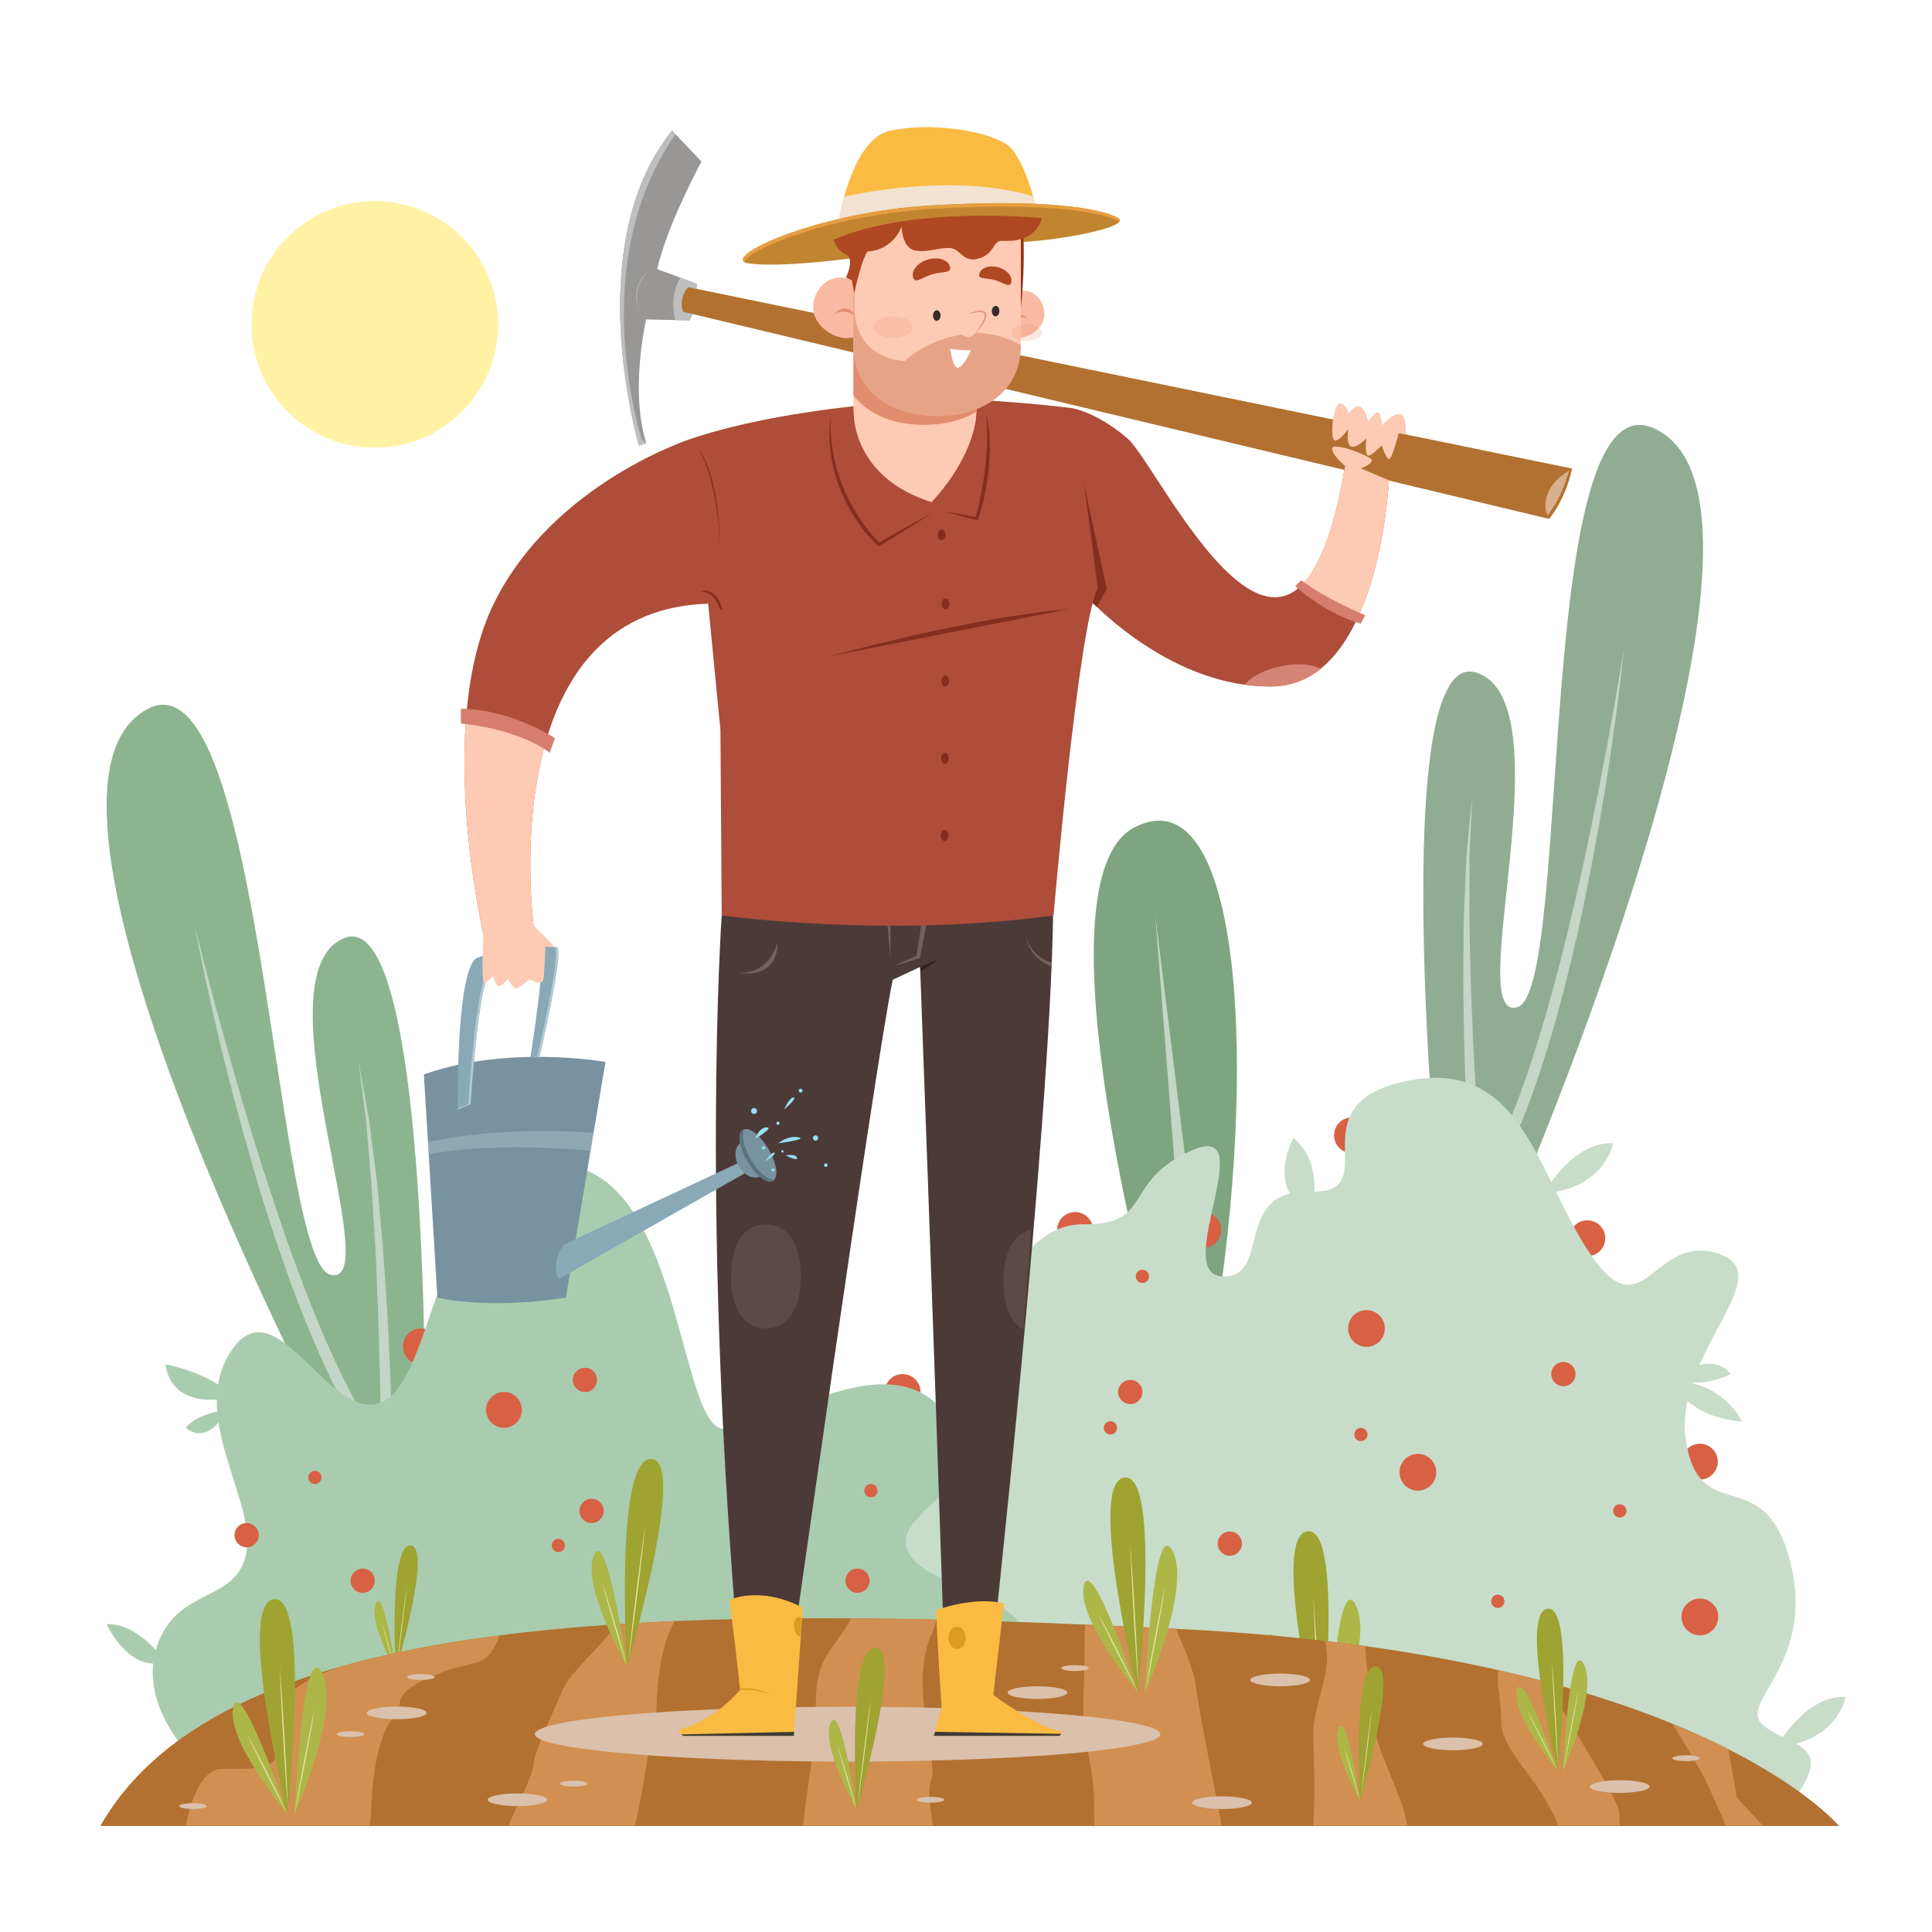 <?xml version="1.0" encoding="utf-8"?>
<!-- Generator: Adobe Illustrator 27.5.0, SVG Export Plug-In . SVG Version: 6.00 Build 0)  -->
<svg version="1.1" xmlns="http://www.w3.org/2000/svg" xmlns:xlink="http://www.w3.org/1999/xlink" x="0px" y="0px"
	 viewBox="0 0 499.999 500" style="enable-background:new 0 0 499.999 500;" xml:space="preserve">
<g id="BACKGROUND">
	<rect style="fill:#FFFFFF;" width="499.999" height="500"/>
</g>
<g id="OBJECTS">
	<g id="FLOOR">
		<path style="fill:#7EA580;" d="M298.991,343.802c0,0-31.884-115.909-5.424-129.661c26.46-13.752,32.068,55.537,21.574,124.907"/>
		<polyline style="fill:#C4D6C5;" points="306.766,337.26 298.991,236.907 311.406,337.26 		"/>
		<g>
			<path style="fill:#8CB58F;" d="M88.776,377.792c0,0-86.552-163.028-53.773-192.058c32.779-29.029,35.579,140.503,50.528,144.167
				c14.948,3.665-19.285-77.525,3.454-87.092c22.738-9.565,21.049,133.542,21.049,133.542"/>
			<path style="fill:#C4D6C5;" d="M50.443,239.803l2.276,8.939l2.331,8.921c1.57,5.942,3.271,11.85,4.903,17.771
				c1.654,5.917,3.385,11.811,5.178,17.683c1.784,5.876,3.667,11.719,5.605,17.54c0.945,2.918,1.954,5.814,2.942,8.717
				c1.029,2.889,2.035,5.784,3.116,8.651c1.05,2.88,2.174,5.728,3.265,8.589c1.141,2.841,2.27,5.685,3.487,8.49
				c0.587,1.413,1.203,2.812,1.84,4.2c0.636,1.389,1.235,2.796,1.914,4.162c0.668,1.371,1.311,2.756,1.999,4.116l2.091,4.063
				l2.216,3.985c0.757,1.315,1.573,2.592,2.357,3.89c0.802,1.284,1.688,2.504,2.527,3.761c0.878,1.223,1.826,2.384,2.735,3.581
				l-2.566,0.937l-0.159-12.919c-0.1-4.308-0.131-8.619-0.287-12.926l-0.382-12.925l-0.528-12.919
				c-0.161-4.309-0.506-8.603-0.75-12.907l-0.402-6.454l-0.537-6.44l-0.545-6.443c-0.187-2.148-0.327-4.303-0.653-6.433
				c-0.578-4.269-1.103-8.551-1.639-12.839c0.78,4.241,1.571,8.488,2.309,12.748c0.419,2.124,0.651,4.27,0.931,6.412l0.824,6.429
				l0.812,6.434l0.573,6.455c0.358,4.305,0.818,8.605,1.092,12.916l0.87,12.933c0.266,4.313,0.449,8.629,0.642,12.944
				c0.214,4.315,0.304,8.636,0.463,12.953c0.137,4.321,0.225,8.635,0.27,12.967l0.045,4.332l-2.611-3.395
				c-0.958-1.245-1.96-2.465-2.879-3.733c-0.875-1.295-1.802-2.563-2.634-3.882c-0.812-1.329-1.658-2.642-2.44-3.986l-2.284-4.064
				l-2.136-4.134c-0.693-1.387-1.34-2.793-2.011-4.188c-0.683-1.392-1.283-2.816-1.92-4.226c-0.639-1.409-1.255-2.827-1.841-4.256
				c-1.218-2.842-2.345-5.716-3.482-8.587c-1.096-2.885-2.199-5.768-3.21-8.682c-1.05-2.901-2.022-5.826-3.018-8.744
				c-0.954-2.931-1.928-5.854-2.838-8.799c-0.943-2.933-1.786-5.897-2.669-8.847l-2.519-8.889
				c-1.643-5.934-3.224-11.884-4.725-17.852c-1.53-5.962-2.871-11.971-4.22-17.973C52.829,251.874,51.556,245.854,50.443,239.803z"
				/>
		</g>
		<g>
			<path style="fill:#90AD93;" d="M393.541,308.585c0,0,72.719-169.65,37.643-195.858c-35.076-26.208-23.793,142.971-38.387,147.864
				c-14.592,4.893,12.783-78.858-10.671-86.504c-23.453-7.645-9.891,134.829-9.891,134.829"/>
			<path style="fill:#C4D6C5;" d="M420.287,167.891l-1.527,9.097l-1.581,9.084c-1.071,6.052-2.276,12.08-3.412,18.116
				c-1.156,6.033-2.393,12.051-3.692,18.051c-1.289,6.004-2.681,11.983-4.129,17.945c-0.699,2.986-1.465,5.956-2.209,8.931
				c-0.784,2.963-1.548,5.934-2.386,8.879c-0.809,2.959-1.692,5.889-2.541,8.832c-0.901,2.926-1.79,5.854-2.77,8.75
				c-0.469,1.457-0.966,2.9-1.485,4.338c-0.52,1.438-0.999,2.889-1.562,4.307c-0.552,1.422-1.077,2.855-1.65,4.268l-1.747,4.223
				l-1.877,4.156c-0.646,1.373-1.353,2.713-2.025,4.07c-0.693,1.348-1.475,2.637-2.207,3.959c-0.773,1.291-1.621,2.525-2.428,3.795
				l2.635,0.721l-0.914-12.889c-0.258-4.301-0.585-8.6-0.786-12.904l-0.692-12.912l-0.546-12.918
				c-0.198-4.307-0.211-8.616-0.324-12.925l-0.135-6.465v-6.463l0.009-6.467c0.008-2.155-0.032-4.314,0.116-6.464
				c0.222-4.302,0.39-8.613,0.567-12.931c-0.425,4.291-0.86,8.589-1.242,12.896c-0.242,2.151-0.295,4.31-0.396,6.468l-0.288,6.475
				l-0.273,6.479l-0.036,6.48c0.001,4.319-0.1,8.644-0.017,12.962l0.208,12.959c0.093,4.32,0.269,8.637,0.434,12.953
				c0.146,4.318,0.414,8.633,0.614,12.947c0.223,4.318,0.493,8.623,0.808,12.945l0.315,4.32l2.32-3.6
				c0.852-1.32,1.748-2.619,2.559-3.959c0.766-1.363,1.584-2.703,2.304-4.088c0.698-1.393,1.434-2.77,2.1-4.176l1.94-4.24
				l1.784-4.295c0.576-1.44,1.104-2.895,1.657-4.342c0.565-1.443,1.045-2.914,1.563-4.371c0.52-1.457,1.017-2.922,1.482-4.393
				c0.979-2.934,1.861-5.891,2.757-8.848c0.853-2.965,1.713-5.93,2.478-8.918c0.807-2.978,1.533-5.973,2.282-8.964
				c0.708-3,1.437-5.994,2.098-9.004c0.695-3.001,1.291-6.024,1.926-9.038l1.772-9.066c1.145-6.05,2.226-12.11,3.227-18.184
				c1.029-6.068,1.867-12.167,2.713-18.261C418.911,180.118,419.679,174.013,420.287,167.891z"/>
		</g>
		<path style="fill:#D86044;" d="M113.557,348.442c0,2.561-2.078,4.639-4.64,4.639c-2.562,0-4.639-2.077-4.639-4.639
			c0-2.563,2.078-4.64,4.639-4.64C111.479,343.802,113.557,345.879,113.557,348.442z"/>
		<path style="fill:#D86044;" d="M238.233,360.25c0,2.562-2.078,4.639-4.64,4.639c-2.561,0-4.639-2.077-4.639-4.639
			c0-2.563,2.078-4.64,4.639-4.64C236.155,355.611,238.233,357.688,238.233,360.25z"/>
		<path style="fill:#D86044;" d="M316.045,318.315c0,2.561-2.078,4.639-4.64,4.639s-4.64-2.077-4.64-4.639
			c0-2.563,2.078-4.64,4.64-4.64S316.045,315.753,316.045,318.315z"/>
		<path style="fill:#D86044;" d="M354.537,293.817c0,2.561-2.078,4.639-4.64,4.639c-2.562,0-4.64-2.077-4.64-4.639
			c0-2.563,2.078-4.64,4.64-4.64C352.458,289.177,354.537,291.254,354.537,293.817z"/>
		<path style="fill:#D86044;" d="M415.441,320.456c0,2.561-2.078,4.639-4.64,4.639c-2.562,0-4.64-2.077-4.64-4.639
			c0-2.563,2.078-4.64,4.64-4.64C413.363,315.816,415.441,317.893,415.441,320.456z"/>
		<path style="fill:#D86044;" d="M444.562,378.278c0,2.561-2.078,4.639-4.64,4.639s-4.64-2.077-4.64-4.639
			c0-2.563,2.078-4.64,4.64-4.64S444.562,375.715,444.562,378.278z"/>
		<path style="fill:#D86044;" d="M282.863,318.315c0,2.561-2.078,4.639-4.64,4.639c-2.562,0-4.64-2.077-4.64-4.639
			c0-2.563,2.078-4.64,4.64-4.64C280.785,313.675,282.863,315.753,282.863,318.315z"/>
		<path style="fill:#C7DDC9;" d="M225.094,431.698c0,0-17.607-29.108-7.004-37.542c10.603-8.434,31.118-17.767,32.86-32.434
			s11.016-45.091,29.379-44.879c18.363,0.212,9.982-11.184,28.173-19.152c18.19-7.969-5.4,31.9,7.728,32.632
			c13.129,0.732,2.514-22.6,22.821-21.934c20.308,0.666-4.674-22.667,25.15-28.667c29.824-6,33.378,24.001,47.268,44.667
			c13.89,20.666,16.292-5.333,33.091,0c16.799,5.333-11.88,25.999-8.207,48.666c3.673,22.667,20.339,4.682,27.006,31.341
			s-14.045,36.232-7.022,42.112c7.022,5.881,20.357,4.397,5.689,21.806C447.36,485.722,225.094,431.698,225.094,431.698z"/>
		<path style="fill:#AACCAE;" d="M268.553,432.394c-0.771-22.32-28.541-20.006-33.622-31.02c-4.937-10.7,27.161-19.788,15.024-35.58
			c-4.59,12.374-22.278,20.735-31.865,28.361c-10.603,8.434,7.004,37.542,7.004,37.542s13.705,3.331,34.529,8.071
			C265.394,437.626,268.65,435.182,268.553,432.394z"/>
		<path style="fill:#AACCAE;" d="M49.931,455.02c0,0-14.571-13.786-9.238-29.209c5.333-15.423,20.934-10.784,23.134-24.437
			c2.2-13.652-15.425-35.652-3.613-52.319s25.8,21.333,39.473,13.333c13.673-8,13.282-61.039,44.811-60.853
			c31.529,0.186,31.121,67.606,42.658,68.229c11.537,0.623,41.064-22.044,56.3-5.377c15.237,16.667-18.926,25.973-13.845,36.986
			c5.082,11.014,32.85,8.699,33.622,31.02C264.006,454.714,49.931,455.02,49.931,455.02z"/>
		<g>
			<path style="fill:#ACB748;" d="M341.88,451.882c0,0-15.897-18.897-14.014-27.544C329.75,415.693,341.88,451.882,341.88,451.882z"
				/>
			<path style="fill:#9EA331;" d="M341.88,451.882c0,0-13.323-54.135-3.553-55.569C348.098,394.878,341.88,451.882,341.88,451.882z"
				/>
			<path style="fill:#E2E2A1;" d="M341.88,451.882c0,0-0.694-1.288-1.734-3.222c-0.508-0.975-1.101-2.11-1.735-3.326
				c-0.626-1.222-1.293-2.525-1.959-3.828c-0.655-1.312-1.308-2.621-1.92-3.85c-0.602-1.234-1.162-2.385-1.645-3.372
				c-0.938-1.986-1.563-3.311-1.563-3.311s0.695,1.29,1.736,3.224c0.507,0.975,1.101,2.109,1.735,3.327
				c0.626,1.221,1.292,2.523,1.958,3.827c0.652,1.31,1.307,2.621,1.918,3.85c0.603,1.232,1.165,2.385,1.646,3.371
				C341.255,450.56,341.88,451.882,341.88,451.882z"/>
			<path style="fill:#ACB748;" d="M343.743,451.966c0,0,12.145-27.3,7.056-36.719C345.71,405.829,343.743,451.966,343.743,451.966z"
				/>
			<path style="fill:#E2E2A1;" d="M343.743,451.966c0,0,0.291-1.747,0.727-4.368c0.233-1.308,0.503-2.834,0.793-4.469
				c0.301-1.634,0.623-3.375,0.943-5.117c0.337-1.739,0.673-3.479,0.988-5.107c0.326-1.629,0.631-3.148,0.893-4.45
				c0.55-2.601,0.917-4.334,0.917-4.334s-0.293,1.748-0.728,4.369c-0.233,1.309-0.503,2.834-0.793,4.47
				c-0.301,1.633-0.623,3.373-0.943,5.115c-0.337,1.739-0.673,3.478-0.988,5.108c-0.327,1.628-0.633,3.147-0.894,4.45
				C344.108,450.234,343.743,451.966,343.743,451.966z"/>
			<path style="fill:#E2E2A1;" d="M339.887,413.414c0,0,0.17,2.325,0.426,5.814c0.114,1.744,0.25,3.78,0.392,5.96
				c0.133,2.183,0.273,4.509,0.413,6.835c0.125,2.328,0.25,4.656,0.367,6.84c0.104,2.183,0.204,4.22,0.287,5.966
				c0.142,3.494,0.238,5.824,0.238,5.824s-0.173-2.326-0.429-5.813c-0.114-1.744-0.248-3.779-0.392-5.961
				c-0.131-2.182-0.271-4.509-0.411-6.837c-0.125-2.327-0.25-4.655-0.368-6.837c-0.104-2.183-0.202-4.221-0.288-5.965
				C339.981,415.744,339.887,413.414,339.887,413.414z"/>
		</g>
		<g>
			<path style="fill:#ACB748;" d="M102.456,432.394c0,0-7.183-12.57-5.187-17.359C99.264,410.246,102.456,432.394,102.456,432.394z"
				/>
			<path style="fill:#9EA331;" d="M102.456,432.394c0,0-1.995-32.623,3.791-32.422C112.033,400.17,102.456,432.394,102.456,432.394z
				"/>
			<path style="fill:#E2E2A1;" d="M102.456,432.394c0,0-0.265-0.818-0.661-2.042c-0.191-0.615-0.414-1.33-0.653-2.101
				c-0.232-0.771-0.479-1.591-0.726-2.413c-0.24-0.825-0.479-1.648-0.703-2.422c-0.217-0.774-0.42-1.498-0.594-2.117
				c-0.332-1.245-0.554-2.072-0.554-2.072s0.265,0.815,0.661,2.04c0.191,0.614,0.414,1.332,0.653,2.1
				c0.232,0.771,0.479,1.593,0.727,2.415c0.24,0.824,0.477,1.648,0.702,2.422c0.217,0.774,0.42,1.498,0.594,2.117
				C102.234,431.565,102.456,432.394,102.456,432.394z"/>
			<path style="fill:#E2E2A1;" d="M105.349,409.998c0,0-0.146,1.358-0.365,3.397c-0.117,1.018-0.254,2.206-0.401,3.479
				c-0.153,1.272-0.316,2.629-0.48,3.985c-0.173,1.357-0.346,2.712-0.507,3.982c-0.169,1.271-0.326,2.456-0.461,3.473
				c-0.286,2.03-0.476,3.384-0.476,3.384s0.146-1.358,0.364-3.398c0.118-1.018,0.255-2.206,0.401-3.479
				c0.153-1.271,0.317-2.629,0.48-3.984c0.172-1.357,0.346-2.713,0.507-3.982c0.169-1.271,0.327-2.457,0.462-3.474
				C105.158,411.35,105.349,409.998,105.349,409.998z"/>
		</g>
		<path style="fill:#B27130;" d="M25.963,472.577h449.976c0,0-36.486-44.178-170.262-50.973
			C171.901,414.81,57.887,416.331,25.963,472.577z"/>
		<g>
			<path style="fill:#D18F52;" d="M159.412,420.366c-3.818,6.092-11.778,11.948-14.128,17.684c-2.702,6.599-6.756,14.347-7.178,18.4
				c-0.376,3.609-3.496,8.83-6.55,16.127h32.781c0.784-3.653,1.769-8.124,2.569-13.424c2.027-13.423,3.012-11.876,3.012-17.393
				c0-4.655,1.143-17.174,4.814-22.222C169.533,419.76,164.424,420.035,159.412,420.366z"/>
			<path style="fill:#D18F52;" d="M241.395,472.577c-0.438-4.259-1.547-9.012-0.363-12.072c1.829-4.729-5.883-24.324,0-37.416
				c0.624-1.388,1.046-2.693,1.324-3.935c-7.444-0.169-14.784-0.285-22.006-0.334c-1.203,2.145-2.744,4.448-4.795,7.173
				c-5.399,7.17-4.054,12.214-4.73,22.274c-0.573,8.523-2.112,14.794-2.98,24.31H241.395z"/>
			<path style="fill:#D18F52;" d="M95.284,472.577c1.351,0,0-8.693,2.703-19.505c2.703-10.811,5.405-7.432,5.461-12.162
				c0.056-4.729,11.431-8.784,19.539-10.56c3.38-0.74,5.231-3.796,6.244-7.104c-14.301,1.849-27.551,4.345-39.552,7.637
				c-4.3,1.228-9.604,3.259-14.665,7.167c-5.87,4.533-2.703,11.645-3.378,15.699c-0.675,4.053-4.73,4.053-14.189,4.053
				c-5.207,0-7.955,7.78-9.375,14.775H95.284z"/>
			<path style="fill:#D18F52;" d="M388.527,445.683c0,6.125,6.758,12.118,11.485,20.227c1.96,3.358,2.873,5.077,3.227,6.667h15.96
				c-0.041-1.71-0.124-3.129-0.267-3.964c-0.676-3.966-12.162-21.621-15.508-27.703c-1.057-1.922-1.719-3.708-2.301-5.384
				c-4.215-1.135-8.648-2.235-13.298-3.289C387.125,435.725,388.527,439.559,388.527,445.683z"/>
			<path style="fill:#D18F52;" d="M449.511,465.235l-2.229-12.545c-4.265-2.163-9.079-4.385-14.498-6.602
				c3.428,5.475,7.584,12.31,9.121,15.768c1.614,3.635,3.229,6.761,4.7,10.721h9.731L449.511,465.235z"/>
			<path style="fill:#D18F52;" d="M304.347,421.539c-7.903-0.398-15.739-0.769-23.489-1.099c-0.347,4.467-0.068,10.665-0.438,17.609
				c-0.677,12.68,2.702,17.727,2.702,28.535c0,2.16,0.055,4.15,0.131,5.992h32.725c-0.099-1.358-0.025-1.296,0.068-0.926
				c-1.018-5.098-5.966-30.005-6.572-35.343C309.085,432.893,306.696,426.909,304.347,421.539z"/>
			<path style="fill:#D18F52;" d="M316.045,471.651c0.117,0.587,0.186,0.926,0.186,0.926S316.129,471.988,316.045,471.651z"/>
			<path style="fill:#D18F52;" d="M343.323,431.147c-0.839,6.32-3.443,11.789-3.443,17.893c0,6.101,0.676,11.465,0,23.537h24.323
				c-0.677-6.846-8.108-19.505-8.784-26.894c-0.522-5.714-1.448-11.118-2.154-19.677c-3.354-0.465-6.796-0.905-10.32-1.317
				C343.373,426.733,343.609,428.991,343.323,431.147z"/>
		</g>
		<ellipse style="fill:#DBC0AB;" cx="219.353" cy="448.797" rx="80.95" ry="7.095"/>
		<g>
			<path style="fill:#ACB748;" d="M74.383,469.46c0,0-15.898-18.898-14.014-27.544C62.252,433.268,74.383,469.46,74.383,469.46z"/>
			<path style="fill:#9EA331;" d="M74.383,469.46c0,0-13.325-54.136-3.554-55.569C80.601,412.455,74.383,469.46,74.383,469.46z"/>
			<path style="fill:#E2E2A1;" d="M74.383,469.46c0,0-0.694-1.289-1.734-3.224c-0.508-0.974-1.102-2.109-1.737-3.326
				c-0.626-1.221-1.292-2.524-1.959-3.827c-0.653-1.311-1.306-2.621-1.918-3.85c-0.601-1.235-1.163-2.385-1.645-3.372
				c-0.938-1.986-1.563-3.311-1.563-3.311s0.695,1.29,1.735,3.224c0.508,0.974,1.101,2.109,1.736,3.326
				c0.625,1.222,1.291,2.525,1.958,3.828c0.653,1.311,1.306,2.621,1.918,3.85c0.601,1.232,1.163,2.385,1.644,3.37
				C73.757,468.136,74.383,469.46,74.383,469.46z"/>
			<path style="fill:#ACB748;" d="M76.245,469.542c0,0,12.146-27.299,7.056-36.718C78.212,423.405,76.245,469.542,76.245,469.542z"
				/>
			<path style="fill:#E2E2A1;" d="M76.245,469.542c0,0,0.291-1.747,0.728-4.367c0.232-1.308,0.502-2.835,0.792-4.469
				c0.301-1.634,0.623-3.375,0.944-5.118c0.336-1.738,0.672-3.478,0.988-5.107c0.327-1.629,0.632-3.148,0.894-4.45
				c0.549-2.6,0.916-4.333,0.916-4.333s-0.292,1.748-0.728,4.368c-0.232,1.31-0.502,2.835-0.791,4.471
				c-0.302,1.633-0.623,3.374-0.944,5.116c-0.337,1.738-0.673,3.477-0.988,5.107c-0.328,1.629-0.632,3.148-0.894,4.451
				C76.611,467.809,76.245,469.542,76.245,469.542z"/>
			<path style="fill:#E2E2A1;" d="M72.389,430.99c0,0,0.17,2.325,0.427,5.811c0.114,1.747,0.248,3.781,0.392,5.962
				c0.132,2.183,0.272,4.51,0.413,6.835c0.124,2.328,0.25,4.655,0.367,6.839c0.105,2.183,0.204,4.221,0.288,5.967
				c0.142,3.494,0.236,5.824,0.236,5.824s-0.171-2.326-0.427-5.813c-0.115-1.744-0.249-3.78-0.392-5.961
				c-0.131-2.183-0.271-4.508-0.412-6.836c-0.125-2.327-0.251-4.655-0.368-6.838c-0.104-2.183-0.203-4.221-0.287-5.965
				C72.484,433.32,72.389,430.99,72.389,430.99z"/>
		</g>
		<g>
			<path style="fill:#ACB748;" d="M294.499,437.966c0,0-15.897-18.898-14.014-27.544
				C282.369,401.776,294.499,437.966,294.499,437.966z"/>
			<path style="fill:#9EA331;" d="M294.499,437.966c0,0-13.324-54.136-3.553-55.569
				C300.717,380.961,294.499,437.966,294.499,437.966z"/>
			<path style="fill:#E2E2A1;" d="M294.499,437.966c0,0-0.693-1.289-1.733-3.224c-0.509-0.974-1.102-2.109-1.737-3.326
				c-0.626-1.221-1.292-2.524-1.959-3.827c-0.652-1.311-1.307-2.621-1.918-3.85c-0.602-1.235-1.163-2.385-1.645-3.372
				c-0.939-1.986-1.564-3.31-1.564-3.31s0.695,1.289,1.736,3.223c0.508,0.974,1.1,2.109,1.736,3.327
				c0.626,1.221,1.291,2.524,1.957,3.826c0.654,1.311,1.307,2.622,1.919,3.851c0.602,1.233,1.164,2.385,1.645,3.37
				C293.874,436.643,294.499,437.966,294.499,437.966z"/>
			<path style="fill:#ACB748;" d="M296.361,438.049c0,0,12.145-27.3,7.057-36.718C298.328,391.912,296.361,438.049,296.361,438.049z
				"/>
			<path style="fill:#E2E2A1;" d="M296.361,438.049c0,0,0.29-1.748,0.727-4.368c0.232-1.308,0.503-2.834,0.791-4.469
				c0.303-1.634,0.624-3.375,0.944-5.118c0.337-1.738,0.674-3.478,0.988-5.107c0.327-1.629,0.632-3.148,0.894-4.451
				c0.55-2.6,0.916-4.333,0.916-4.333s-0.291,1.748-0.727,4.368c-0.232,1.31-0.503,2.835-0.791,4.471
				c-0.302,1.634-0.623,3.374-0.943,5.115c-0.338,1.739-0.675,3.478-0.988,5.108c-0.327,1.629-0.634,3.148-0.895,4.45
				C296.727,436.316,296.361,438.049,296.361,438.049z"/>
			<path style="fill:#E2E2A1;" d="M292.505,399.497c0,0,0.171,2.325,0.426,5.813c0.115,1.746,0.25,3.781,0.393,5.961
				c0.132,2.183,0.272,4.509,0.412,6.835c0.125,2.329,0.25,4.655,0.367,6.839c0.105,2.184,0.204,4.221,0.288,5.967
				c0.142,3.494,0.236,5.824,0.236,5.824s-0.173-2.325-0.428-5.814c-0.114-1.743-0.248-3.78-0.391-5.961
				c-0.132-2.183-0.272-4.507-0.413-6.836c-0.124-2.327-0.248-4.655-0.367-6.838c-0.103-2.183-0.203-4.221-0.288-5.965
				C292.599,401.827,292.505,399.497,292.505,399.497z"/>
		</g>
		<g>
			<path style="fill:#ACB748;" d="M403.135,458.262c0,0-11.991-14.255-10.57-20.776
				C393.986,430.965,403.135,458.262,403.135,458.262z"/>
			<path style="fill:#9EA331;" d="M403.135,458.262c0,0-10.05-40.834-2.681-41.915C407.824,415.265,403.135,458.262,403.135,458.262
				z"/>
			<path style="fill:#E2E2A1;" d="M403.135,458.262c0,0-0.524-0.973-1.308-2.433c-0.384-0.733-0.831-1.59-1.311-2.507
				c-0.473-0.922-0.974-1.904-1.479-2.888c-0.492-0.988-0.984-1.978-1.446-2.903c-0.454-0.932-0.877-1.8-1.24-2.543
				c-0.708-1.5-1.18-2.497-1.18-2.497s0.525,0.973,1.31,2.431c0.383,0.734,0.829,1.592,1.309,2.509
				c0.472,0.92,0.974,1.903,1.477,2.888c0.494,0.988,0.986,1.977,1.447,2.903c0.454,0.93,0.878,1.798,1.24,2.543
				C402.662,457.264,403.135,458.262,403.135,458.262z"/>
			<path style="fill:#ACB748;" d="M404.54,458.324c0,0,9.161-20.59,5.321-27.695C406.023,423.525,404.54,458.324,404.54,458.324z"/>
			<path style="fill:#E2E2A1;" d="M404.54,458.324c0,0,0.219-1.317,0.548-3.294c0.177-0.986,0.379-2.139,0.599-3.371
				c0.227-1.231,0.47-2.546,0.711-3.859c0.255-1.313,0.507-2.623,0.745-3.851c0.246-1.23,0.477-2.376,0.675-3.357
				c0.414-1.962,0.691-3.269,0.691-3.269s-0.221,1.318-0.55,3.295c-0.175,0.987-0.379,2.138-0.597,3.371
				c-0.228,1.232-0.47,2.545-0.713,3.858c-0.252,1.313-0.508,2.624-0.745,3.855c-0.247,1.227-0.477,2.374-0.674,3.356
				C404.815,457.017,404.54,458.324,404.54,458.324z"/>
			<path style="fill:#E2E2A1;" d="M401.63,429.246c0,0,0.13,1.754,0.321,4.385c0.087,1.315,0.189,2.852,0.296,4.497
				c0.101,1.645,0.206,3.399,0.311,5.154c0.095,1.757,0.189,3.512,0.276,5.158c0.08,1.646,0.154,3.184,0.219,4.5
				c0.106,2.635,0.177,4.393,0.177,4.393s-0.129-1.754-0.322-4.385c-0.086-1.315-0.186-2.852-0.294-4.496
				c-0.099-1.646-0.205-3.4-0.311-5.156c-0.094-1.756-0.189-3.512-0.277-5.158c-0.078-1.646-0.153-3.184-0.216-4.499
				C401.703,431.003,401.63,429.246,401.63,429.246z"/>
		</g>
		<g>
			<path style="fill:#ACB748;" d="M221.664,468.314c0,0-9.27-16.223-6.695-22.401C217.544,439.731,221.664,468.314,221.664,468.314z
				"/>
			<path style="fill:#9EA331;" d="M221.664,468.314c0,0-2.575-42.102,4.893-41.845C234.024,426.727,221.664,468.314,221.664,468.314
				z"/>
			<path style="fill:#E2E2A1;" d="M221.664,468.314c0,0-0.341-1.054-0.854-2.635c-0.247-0.794-0.534-1.719-0.842-2.711
				c-0.299-0.994-0.619-2.054-0.938-3.115c-0.308-1.063-0.617-2.127-0.906-3.124c-0.28-1.001-0.542-1.934-0.766-2.733
				c-0.43-1.607-0.716-2.676-0.716-2.676s0.342,1.054,0.855,2.634c0.246,0.794,0.534,1.719,0.842,2.711
				c0.3,0.995,0.619,2.055,0.938,3.116c0.308,1.064,0.616,2.127,0.905,3.124c0.281,1,0.543,1.934,0.767,2.733
				C221.377,467.245,221.664,468.314,221.664,468.314z"/>
			<path style="fill:#E2E2A1;" d="M225.398,439.41c0,0-0.189,1.755-0.472,4.385c-0.15,1.314-0.328,2.847-0.516,4.488
				c-0.198,1.644-0.41,3.394-0.621,5.145c-0.223,1.749-0.446,3.498-0.654,5.139c-0.219,1.64-0.421,3.17-0.595,4.48
				c-0.369,2.62-0.614,4.367-0.614,4.367s0.188-1.754,0.47-4.385c0.152-1.314,0.328-2.847,0.518-4.491
				c0.198-1.641,0.409-3.391,0.621-5.144c0.222-1.748,0.445-3.498,0.654-5.138c0.217-1.64,0.42-3.169,0.595-4.48
				C225.151,441.157,225.398,439.41,225.398,439.41z"/>
		</g>
		<g>
			<path style="fill:#ACB748;" d="M351.982,466.008c0,0-7.699-13.472-5.561-18.605C348.56,442.272,351.982,466.008,351.982,466.008z
				"/>
			<path style="fill:#9EA331;" d="M351.982,466.008c0,0-2.139-34.963,4.063-34.749C362.246,431.473,351.982,466.008,351.982,466.008
				z"/>
			<path style="fill:#E2E2A1;" d="M351.982,466.008c0,0-0.283-0.876-0.709-2.189c-0.206-0.659-0.444-1.428-0.7-2.251
				c-0.249-0.826-0.514-1.706-0.778-2.587c-0.256-0.884-0.512-1.768-0.753-2.596c-0.232-0.83-0.451-1.605-0.637-2.27
				c-0.356-1.334-0.594-2.221-0.594-2.221s0.284,0.874,0.71,2.186c0.204,0.658,0.442,1.427,0.698,2.25
				c0.249,0.827,0.514,1.708,0.779,2.589c0.256,0.884,0.513,1.768,0.753,2.596c0.231,0.83,0.449,1.605,0.636,2.27
				C351.743,465.12,351.982,466.008,351.982,466.008z"/>
			<path style="fill:#E2E2A1;" d="M355.082,442.004c0,0-0.155,1.456-0.391,3.643c-0.126,1.091-0.272,2.363-0.43,3.727
				c-0.165,1.365-0.339,2.817-0.514,4.273c-0.186,1.453-0.371,2.904-0.544,4.268c-0.182,1.36-0.35,2.631-0.494,3.72
				c-0.307,2.175-0.511,3.627-0.511,3.627s0.156-1.456,0.392-3.642c0.125-1.092,0.272-2.364,0.43-3.729
				c0.164-1.363,0.339-2.816,0.514-4.272c0.185-1.453,0.371-2.905,0.544-4.267c0.181-1.361,0.35-2.632,0.495-3.721
				C354.878,443.455,355.082,442.004,355.082,442.004z"/>
		</g>
		<g>
			<path style="fill:#ACB748;" d="M162.266,431.238c0,0-11.893-20.811-8.589-28.741
				C156.981,394.569,162.266,431.238,162.266,431.238z"/>
			<path style="fill:#9EA331;" d="M162.266,431.238c0,0-3.303-54.013,6.277-53.683C178.124,377.886,162.266,431.238,162.266,431.238
				z"/>
			<path style="fill:#E2E2A1;" d="M162.266,431.238c0,0-0.438-1.352-1.095-3.381c-0.317-1.018-0.685-2.204-1.081-3.478
				c-0.384-1.275-0.793-2.636-1.202-3.996c-0.396-1.364-0.792-2.729-1.164-4.01c-0.359-1.283-0.695-2.479-0.983-3.505
				c-0.55-2.062-0.917-3.434-0.917-3.434s0.439,1.353,1.095,3.38c0.316,1.018,0.684,2.205,1.081,3.478
				c0.384,1.275,0.793,2.637,1.203,3.998c0.396,1.363,0.791,2.729,1.163,4.009c0.359,1.283,0.696,2.48,0.983,3.506
				C161.899,429.865,162.266,431.238,162.266,431.238z"/>
			<path style="fill:#E2E2A1;" d="M167.056,394.156c0,0-0.242,2.249-0.604,5.626c-0.194,1.685-0.42,3.652-0.664,5.759
				c-0.254,2.107-0.524,4.353-0.795,6.601c-0.286,2.244-0.572,4.487-0.839,6.592c-0.28,2.104-0.54,4.066-0.763,5.748
				c-0.475,3.361-0.789,5.603-0.789,5.603s0.241-2.249,0.604-5.626c0.195-1.685,0.42-3.652,0.664-5.759
				c0.254-2.107,0.525-4.353,0.796-6.6c0.286-2.244,0.573-4.489,0.839-6.593c0.28-2.103,0.541-4.066,0.764-5.747
				C166.74,396.396,167.056,394.156,167.056,394.156z"/>
		</g>
		<path style="fill:#DBC0AB;" d="M141.653,465.775c0,0.906-3.46,1.64-7.728,1.64c-4.268,0-7.729-0.733-7.729-1.64
			c0-0.905,3.461-1.64,7.729-1.64C138.193,464.135,141.653,464.87,141.653,465.775z"/>
		<path style="fill:#DBC0AB;" d="M110.387,443.29c0,0.905-3.461,1.64-7.728,1.64c-4.268,0-7.729-0.734-7.729-1.64
			c0-0.905,3.46-1.641,7.729-1.641C106.926,441.649,110.387,442.384,110.387,443.29z"/>
		<path style="fill:#DBC0AB;" d="M276.214,438.044c0,0.904-3.46,1.639-7.728,1.639c-4.268,0-7.728-0.734-7.728-1.639
			c0-0.905,3.46-1.641,7.728-1.641C272.754,436.404,276.214,437.139,276.214,438.044z"/>
		<path style="fill:#DBC0AB;" d="M323.958,466.531c0,0.905-3.46,1.641-7.727,1.641c-4.269,0-7.728-0.735-7.728-1.641
			c0-0.904,3.46-1.639,7.728-1.639C320.498,464.892,323.958,465.626,323.958,466.531z"/>
		<path style="fill:#DBC0AB;" d="M339.052,434.761c0,0.906-3.461,1.642-7.728,1.642c-4.269,0-7.729-0.735-7.729-1.642
			c0-0.904,3.46-1.639,7.729-1.639C335.591,433.123,339.052,433.857,339.052,434.761z"/>
		<path style="fill:#DBC0AB;" d="M426.926,462.358c0,0.906-3.459,1.641-7.728,1.641c-4.268,0-7.729-0.734-7.729-1.641
			c0-0.904,3.461-1.64,7.729-1.64C423.467,460.718,426.926,461.454,426.926,462.358z"/>
		<path style="fill:#DBC0AB;" d="M383.754,451.319c0,0.905-3.459,1.639-7.727,1.639c-4.269,0-7.729-0.733-7.729-1.639
			c0-0.905,3.46-1.64,7.729-1.64C380.295,449.679,383.754,450.414,383.754,451.319z"/>
		<path style="fill:#DBC0AB;" d="M112.486,434.004c0,0.419-1.598,0.757-3.569,0.757c-1.971,0-3.568-0.338-3.568-0.757
			c0-0.418,1.598-0.757,3.568-0.757C110.888,433.248,112.486,433.586,112.486,434.004z"/>
		<path style="fill:#DBC0AB;" d="M94.293,448.797c0,0.418-1.599,0.757-3.569,0.757c-1.971,0-3.569-0.339-3.569-0.757
			c0-0.417,1.598-0.757,3.569-0.757C92.694,448.041,94.293,448.38,94.293,448.797z"/>
		<path style="fill:#DBC0AB;" d="M281.792,431.697c0,0.419-1.598,0.759-3.568,0.759c-1.972,0-3.57-0.34-3.57-0.759
			c0-0.418,1.599-0.757,3.57-0.757C280.195,430.94,281.792,431.279,281.792,431.697z"/>
		<path style="fill:#DBC0AB;" d="M244.37,465.775c0,0.419-1.599,0.757-3.569,0.757c-1.972,0-3.569-0.338-3.569-0.757
			c0-0.418,1.597-0.758,3.569-0.758C242.771,465.017,244.37,465.357,244.37,465.775z"/>
		<path style="fill:#DBC0AB;" d="M439.922,455.02c0,0.419-1.598,0.757-3.568,0.757c-1.972,0-3.569-0.338-3.569-0.757
			c0-0.418,1.598-0.758,3.569-0.758C438.325,454.262,439.922,454.602,439.922,455.02z"/>
		<path style="fill:#DBC0AB;" d="M152.063,461.601c0,0.419-1.598,0.758-3.568,0.758c-1.972,0-3.569-0.339-3.569-0.758
			c0-0.417,1.597-0.756,3.569-0.756C150.465,460.845,152.063,461.184,152.063,461.601z"/>
		<path style="fill:#DBC0AB;" d="M53.499,467.415c0,0.418-1.598,0.757-3.569,0.757c-1.972,0-3.569-0.339-3.569-0.757
			c0-0.418,1.597-0.757,3.569-0.757C51.901,466.658,53.499,466.997,53.499,467.415z"/>
		<path style="fill:#D86044;" d="M66.966,397.295c0,1.733-1.406,3.139-3.14,3.139c-1.733,0-3.139-1.405-3.139-3.139
			c0-1.734,1.406-3.14,3.139-3.14C65.561,394.156,66.966,395.561,66.966,397.295z"/>
		<path style="fill:#D86044;" d="M97.003,409.088c0,1.733-1.406,3.139-3.14,3.139c-1.733,0-3.139-1.405-3.139-3.139
			c0-1.734,1.406-3.14,3.139-3.14C95.597,405.949,97.003,407.354,97.003,409.088z"/>
		<path style="fill:#D86044;" d="M83.223,382.371c0,0.947-0.769,1.716-1.717,1.716c-0.948,0-1.716-0.769-1.716-1.716
			c0-0.948,0.769-1.717,1.716-1.717C82.454,380.654,83.223,381.422,83.223,382.371z"/>
		<path style="fill:#D86044;" d="M146.214,399.972c0,0.947-0.769,1.716-1.717,1.716c-0.948,0-1.716-0.768-1.716-1.716
			c0-0.948,0.769-1.717,1.716-1.717C145.445,398.255,146.214,399.024,146.214,399.972z"/>
		<path style="fill:#D86044;" d="M227.115,385.777c0,0.947-0.769,1.716-1.717,1.716c-0.948,0-1.716-0.769-1.716-1.716
			c0-0.948,0.769-1.717,1.716-1.717C226.346,384.06,227.115,384.829,227.115,385.777z"/>
		<path style="fill:#D86044;" d="M289.082,369.529c0,0.947-0.769,1.716-1.717,1.716c-0.948,0-1.716-0.769-1.716-1.716
			c0-0.948,0.768-1.717,1.716-1.717C288.313,367.812,289.082,368.581,289.082,369.529z"/>
		<path style="fill:#D86044;" d="M297.362,330.324c0,0.947-0.769,1.716-1.717,1.716c-0.948,0-1.716-0.769-1.716-1.716
			c0-0.948,0.768-1.717,1.716-1.717C296.593,328.607,297.362,329.375,297.362,330.324z"/>
		<path style="fill:#D86044;" d="M353.915,371.246c0,0.947-0.769,1.716-1.717,1.716c-0.948,0-1.716-0.769-1.716-1.716
			c0-0.948,0.767-1.717,1.716-1.717C353.146,369.529,353.915,370.297,353.915,371.246z"/>
		<path style="fill:#D86044;" d="M389.346,414.409c0,0.947-0.768,1.716-1.717,1.716c-0.948,0-1.716-0.769-1.716-1.716
			c0-0.948,0.768-1.717,1.716-1.717C388.578,412.692,389.346,413.461,389.346,414.409z"/>
		<path style="fill:#D86044;" d="M420.915,391.017c0,0.947-0.769,1.716-1.717,1.716c-0.948,0-1.716-0.769-1.716-1.716
			c0-0.948,0.767-1.717,1.716-1.717C420.146,389.3,420.915,390.069,420.915,391.017z"/>
		<path style="fill:#D86044;" d="M156.237,391.017c0,1.733-1.406,3.139-3.14,3.139c-1.733,0-3.139-1.405-3.139-3.139
			c0-1.734,1.406-3.14,3.139-3.14C154.831,387.878,156.237,389.283,156.237,391.017z"/>
		<path style="fill:#D86044;" d="M225.066,409.088c0,1.733-1.406,3.139-3.14,3.139c-1.733,0-3.139-1.405-3.139-3.139
			c0-1.734,1.406-3.14,3.139-3.14C223.66,405.949,225.066,407.354,225.066,409.088z"/>
		<path style="fill:#D86044;" d="M295.645,360.25c0,1.733-1.406,3.139-3.14,3.139s-3.14-1.405-3.14-3.139
			c0-1.734,1.406-3.14,3.14-3.14S295.645,358.516,295.645,360.25z"/>
		<path style="fill:#D86044;" d="M321.419,399.497c0,1.733-1.406,3.139-3.14,3.139s-3.14-1.405-3.14-3.139
			c0-1.734,1.406-3.14,3.14-3.14S321.419,397.762,321.419,399.497z"/>
		<path style="fill:#D86044;" d="M407.745,355.612c0,1.733-1.406,3.139-3.14,3.139s-3.14-1.405-3.14-3.139
			c0-1.734,1.406-3.14,3.14-3.14S407.745,353.878,407.745,355.612z"/>
		<path style="fill:#D86044;" d="M154.517,357.112c0,1.733-1.406,3.139-3.14,3.139c-1.733,0-3.14-1.405-3.14-3.139
			c0-1.734,1.406-3.14,3.14-3.14C153.111,353.972,154.517,355.378,154.517,357.112z"/>
		<path style="fill:#D86044;" d="M371.702,381.022c0,2.626-2.13,4.754-4.755,4.754s-4.755-2.128-4.755-4.754
			c0-2.627,2.13-4.755,4.755-4.755S371.702,378.395,371.702,381.022z"/>
		<path style="fill:#D86044;" d="M358.395,343.803c0,2.626-2.13,4.754-4.755,4.754s-4.755-2.128-4.755-4.754
			c0-2.627,2.13-4.755,4.755-4.755S358.395,341.176,358.395,343.803z"/>
		<path style="fill:#D86044;" d="M444.677,418.457c0,2.626-2.13,4.754-4.755,4.754s-4.755-2.128-4.755-4.754
			c0-2.627,2.13-4.755,4.755-4.755S444.677,415.831,444.677,418.457z"/>
		<path style="fill:#D86044;" d="M135.065,364.889c0,2.562-2.078,4.639-4.64,4.639c-2.562,0-4.639-2.077-4.639-4.639
			c0-2.563,2.078-4.64,4.639-4.64C132.988,360.25,135.065,362.327,135.065,364.889z"/>
		<path style="fill:#AACCAE;" d="M60.687,361.555c0,0-5.578-5.949-17.828-8.475C42.86,353.081,43.265,365.305,60.687,361.555z"/>
		<path style="fill:#AACCAE;" d="M58.61,364.889c0,0-7.827,0.861-10.539,4.639C48.071,369.528,53.61,374.723,58.61,364.889z"/>
		<path style="fill:#AACCAE;" d="M42.86,430.083c0,0-7.038-10.216-15.269-9.747C27.591,420.336,33.36,433.112,42.86,430.083z"/>
		<path style="fill:#C7DDC9;" d="M339.289,313.675c0,0,3.847-12.222-4.541-19.171C334.748,294.504,327.217,307.795,339.289,313.675z
			"/>
		<path style="fill:#C7DDC9;" d="M399.495,308.915c0,0,7.607-13.711,17.986-13.035C417.481,295.879,415.555,307.469,399.495,308.915
			z"/>
		<path style="fill:#C7DDC9;" d="M459.639,452.228c0,0,7.607-13.711,17.986-13.035C477.625,439.193,475.7,450.783,459.639,452.228z"
			/>
		<path style="fill:#C7DDC9;" d="M432.785,357.111c0,0,3.075,9.622,18.075,10.783c0,0-4.012-8.599-14.506-10.219
			c0,0,5.506,0.993,11.506-2.064C447.86,355.612,443.709,348.667,432.785,357.111z"/>
	</g>
	<g id="MAN">
		<g>
			<path style="fill:#999795;" d="M180.151,79.378l-1.723,3.545l-11.208-0.257c0,0-4.288,18.511,0.041,32.013l-1.911,0.602
				c0,0-15.399-51.791,8.57-81.485l7.621,7.999c0,0-8.928,16.462-11.445,27.854l10.255,3.801L180.151,79.378z"/>
			<path style="fill:#BFBEBE;" d="M176.096,71.872c-2.685,4.421-1.877,9.009-1.321,10.967l3.653,0.085l1.723-3.545l0.201-5.929
				L176.096,71.872z"/>
			<path style="fill:#B27130;" d="M176.709,80.666l224.208,53.625c0,0,4.116-4.724,5.949-13.023L178.111,74.319
				C178.111,74.319,175.51,76.817,176.709,80.666z"/>
			<path style="fill:#D8B08D;" d="M400.43,133.415c0,0,3.339-3.53,5.645-11.64C406.075,121.775,397.927,126.206,400.43,133.415z"/>
			<path style="opacity:0.5;fill:#BFBEBE;" d="M165.832,81.229c0,0-3.139-5.788,2.082-11.164
				C167.914,70.064,162.01,73.896,165.832,81.229z"/>
			<path style="fill:#BFBEBE;" d="M174.836,34.757L174.836,34.757l-0.916-0.962c-23.969,29.694-8.57,81.485-8.57,81.485l1.911-0.602
				l-1.128-0.889C166.133,113.79,151.167,68.391,174.836,34.757z"/>
		</g>
		<path style="fill:#AD4D3A;" d="M277.114,105.574c0,0,6.333,0.759,14.665,7.879c8.334,7.121,43.335,84.172,56.335,7.146
			l11.332,3.682c0,0-2.332,53.127-30.332,53.376c-28.001,0.249-49.333-24.786-49.333-24.786"/>
		<path style="fill:#842E20;" d="M283.811,157.026l2.636-4.577l-5.958-27.381v28.597
			C281.153,154.386,282.275,155.563,283.811,157.026z"/>
		<path style="fill:#4C3A38;" d="M186.774,236.907c0,0-5.572,79.666,4.674,194.663h12.995c0,0,21.696-153.997,26.583-177.998
			l7.098-3.333c0,0,3.121,83.667,6.39,181.331h11.891c0,0,15.37-139.478,16.13-194.663"/>
		<polyline style="fill:#775F5D;" points="240.072,237.697 238.072,247.948 231.198,250.072 237.197,247.323 238.696,237.697 
			230.447,238.448 230.447,248.073 229.611,238.699 		"/>
		<path style="fill:#775F5D;" d="M190.323,251.699c0,0,8.125,1.499,10.874-7.812C201.197,243.887,202.198,253.573,190.323,251.699z"
			/>
		<path style="fill:#775F5D;" d="M272.205,250.072c0,0-5.883-1.499-6.758-8.248c0,0,0.516,5.249,6.758,7.375"/>
		<polygon style="fill:#352121;" points="238.124,250.24 243.031,248.158 238.256,251.519 		"/>
		<path style="fill:#AD4D3A;" d="M241.054,103.574c0,0-35.274,1.094-61.939,9.88l7.333,75.453l0.334,48.001
			c0,0,42.754,5.999,85.876,0c0,0,6.456-75.334,11.456-84.667c0,0-5.334-42.666-7-46.666
			C277.114,105.574,252.509,102.564,241.054,103.574z"/>
		<path style="fill:#FFCAB3;" d="M220.956,106.96c0,0-0.513,16.489,20.115,22.989c0,0,10.357-10.335,11.554-22.292"/>
		<path style="fill:#F9BB41;" d="M216.497,60.178c0,0,3.114-23.771,13.616-26.27c10.503-2.5,25.832,0,30.667,3.666
			c4.834,3.666,7.878,18.255,7.878,18.255"/>
		<path style="fill:#F2E2D1;" d="M218.484,50.866c-1.431,5.079-1.988,9.312-1.988,9.312l52.161-4.349c0,0-0.452-2.165-1.282-5.034
			C248.416,45.137,225.303,49.384,218.484,50.866z"/>
		<path style="fill:#C1852F;" d="M219.465,66.959c0,0-17.652,2.372-25.675,1.207c-8.023-1.164,16.543-13.199,47.285-15.005
			c30.739-1.804,43.978,0.966,48.188,3.191c4.214,2.225-15.255,6.036-26.179,6.336"/>
		<path style="fill:#E59E41;" d="M241.347,54.064c30.741-1.804,43.978,0.966,48.191,3.19c0.071,0.038,0.118,0.076,0.176,0.115
			c0.253-0.36,0.143-0.706-0.45-1.017c-4.211-2.226-17.449-4.996-48.188-3.191c-28.637,1.682-51.898,12.236-48.469,14.616
			C193.996,64.342,215.483,55.584,241.347,54.064z"/>
		<path style="fill:#F9B9A2;" d="M259.36,81.324c0,3.362,1.143,6.089,4.163,6.089c3.021,0,6.776-2.727,6.776-6.089
			s-2.449-6.087-5.472-6.087C261.81,75.236,259.36,77.962,259.36,81.324z"/>
		<path style="fill:#E28C71;" d="M266.217,82.751c0,0-2.177-2.001-5.006,0.851C261.211,83.601,263.223,79.376,266.217,82.751z"/>
		<path style="fill:#933319;" d="M264.829,60.491c0,0,0.538,8.364-0.63,19.182l-1.001-18.599L264.829,60.491z"/>
		<path style="fill:#FFCAB3;" d="M252.786,104.662c0,11.966-7.145,18.303-15.962,18.303l0,0c-8.816,0-15.961-6.336-15.961-18.303
			V73.528c0-11.967,6.529-14.469,15.345-14.469l0.616-0.484c8.816,0,15.962,2.987,15.962,14.954V104.662z"/>
		<path style="fill:#E28D6F;" d="M220.863,102.283c3.843,5.06,10.6,7.687,18.302,7.687c5.129,0,9.839-1.167,13.551-3.439
			c0.039-0.609,0.07-1.226,0.07-1.869V73.528c0-11.967-7.145-14.954-15.962-14.954c-8.816,0-15.961,2.987-15.961,14.954V102.283z"/>
		<path style="fill:#F9B9A2;" d="M224.545,79.672c0,4.332-1.472,7.845-5.365,7.845c-3.893,0-8.731-3.513-8.731-7.845
			c0-4.332,3.157-7.844,7.047-7.844C221.389,71.828,224.545,75.34,224.545,79.672z"/>
		<path style="fill:#E28C71;" d="M215.709,81.51c0,0,2.804-2.576,6.451,1.095C222.161,82.605,219.568,77.163,215.709,81.51z"/>
		<path style="fill:#E28D6F;" d="M238.866,77.557c0,0,2.765-3.178,4.828-1.287C243.693,76.271,241.98,73.49,238.866,77.557z"/>
		<path style="fill:#E28D6F;" d="M259.874,76.845c0,0-2.418-2.691-4.165-1.037C255.709,75.808,257.142,73.394,259.874,76.845z"/>
		<path style="fill:#FFCAB3;" d="M220.863,61.695v27.659c0,11.967,9.701,18.302,21.669,18.302c11.967,0,21.667-6.336,21.667-18.302
			V58.221c0-0.005,0-0.01,0-0.015C241.721,55.017,227.054,59.233,220.863,61.695z"/>
		<path style="fill:#AF4723;" d="M245.862,68.99c0.523,1.782-1.967,1.223-4.606,1.998c-2.642,0.773-4.431,2.588-4.955,0.806
			c-0.521-1.78,1.196-3.852,3.836-4.625C242.776,66.394,245.34,67.21,245.862,68.99z"/>
		<path style="fill:#AF4723;" d="M253.451,70.824c-0.421,1.538,1.709,1.024,3.987,1.652c2.28,0.626,3.847,2.159,4.269,0.622
			c0.424-1.537-1.08-3.293-3.362-3.92C256.066,68.55,253.874,69.287,253.451,70.824z"/>
		<path style="fill:#E28D6F;" d="M250.328,81.367c0,0,0.148-0.076,0.414-0.191c0.271-0.11,0.655-0.273,1.14-0.417
			c0.48-0.133,1.052-0.299,1.7-0.324c0.321-0.006,0.67,0.001,1.017,0.153c0.085,0.039,0.171,0.08,0.245,0.147
			c0.084,0.054,0.148,0.133,0.209,0.216c0.12,0.165,0.171,0.365,0.19,0.554c0.015,0.38-0.083,0.726-0.201,1.043
			c-0.12,0.318-0.275,0.609-0.434,0.883c-0.156,0.278-0.335,0.524-0.496,0.763c-0.172,0.229-0.329,0.453-0.487,0.648
			c-0.309,0.395-0.589,0.702-0.785,0.917c-0.198,0.213-0.313,0.335-0.313,0.335s0.094-0.138,0.255-0.379
			c0.084-0.119,0.186-0.265,0.3-0.432c0.11-0.168,0.232-0.361,0.374-0.564c0.276-0.411,0.577-0.906,0.866-1.446
			c0.142-0.269,0.275-0.556,0.385-0.85c0.105-0.292,0.182-0.603,0.165-0.888c-0.011-0.289-0.167-0.506-0.423-0.621
			c-0.256-0.117-0.565-0.151-0.862-0.153c-0.599-0.001-1.173,0.099-1.653,0.2c-0.481,0.107-0.888,0.201-1.165,0.281
			C250.487,81.322,250.328,81.367,250.328,81.367z"/>
		<path style="fill:#352C29;" d="M243.411,81.692c-0.017,0.749-0.467,1.347-1.008,1.335c-0.542-0.012-0.964-0.629-0.947-1.379
			c0.017-0.749,0.469-1.348,1.007-1.336C243.004,80.325,243.43,80.942,243.411,81.692z"/>
		<path style="fill:#352C29;" d="M258.644,80.541c-0.018,0.75-0.468,1.348-1.01,1.336c-0.539-0.012-0.965-0.63-0.946-1.379
			c0.017-0.749,0.471-1.348,1.009-1.335C258.238,79.174,258.66,79.791,258.644,80.541z"/>
		<path style="opacity:0.2;fill:#E28C71;" d="M236.208,84.644c0,1.529-2.28,2.769-5.095,2.769c-2.816,0-5.097-1.24-5.097-2.769
			c0-1.527,2.281-2.767,5.097-2.767C233.928,81.877,236.208,83.116,236.208,84.644z"/>
		<path style="opacity:0.2;fill:#E28C71;" d="M269.657,86.095c0,1.182-1.764,2.14-3.939,2.14s-3.939-0.958-3.939-2.14
			c0-1.181,1.764-2.139,3.939-2.139S269.657,84.914,269.657,86.095z"/>
		<path style="opacity:0.3;fill:#AF4723;" d="M242.532,107.657c11.967,0,21.667-6.336,21.667-18.302c0,0-4.202-2.943-11.673-3.26
			c0,0-1.369,2.104-3.579,0.525c0,0-8.205,0.843-14.831,6.837c0,0-13.233-0.296-12.98-14.295c0.051-2.761-0.061-4.046-0.273-4.333
			v14.525C220.863,101.321,230.563,107.657,242.532,107.657z"/>
		<path style="fill:#FFFFFF;" d="M245.931,90.241c0,0,2.518,0.5,5.351,0.416c0,0-1.751,4.084-3.251,4.5
			C246.531,95.574,245.931,90.241,245.931,90.241z"/>
		<path style="fill:#AF4723;" d="M221.086,75.916c0,0,1.807-8.717,3.459-10.842c0,0,6.027,0.125,8.777-6.375
			c0,0,0.129,5.501,3.501,6.125c3.374,0.625,6.342-0.875,9.107-0.624c2.767,0.249,3.291,3.977,7.467,2.676
			c4.174-1.301,3.499-4.676,5.962-4.552c2.463,0.125,8.383,0.25,10.297-5.875c0,0-33.686-3.375-53.947,5.625
			c0,0,0.839,2.722,3.226,3.798c2.387,1.077,0,5.955,0,5.955l1.512,0.725L221.086,75.916z"/>
		<g>
			<path style="fill:#842E20;" d="M241.281,132.741c-1.119,0.738-2.248,1.459-3.379,2.176c-1.131,0.717-2.254,1.447-3.398,2.145
				l-3.415,2.113c-1.142,0.699-2.271,1.421-3.423,2.102l-0.276,0.163l-0.228-0.212c-1.155-1.075-2.176-2.217-3.16-3.414
				c-0.485-0.601-0.953-1.215-1.417-1.832c-0.438-0.635-0.897-1.257-1.317-1.905c-0.409-0.655-0.828-1.304-1.21-1.976l-1.091-2.044
				l-0.972-2.102c-0.345-0.692-0.572-1.434-0.861-2.149l-0.412-1.082c-0.123-0.365-0.226-0.738-0.34-1.106
				c-0.218-0.74-0.46-1.474-0.631-2.226l-0.462-2.267c-0.182-0.75-0.229-1.523-0.332-2.285c-0.073-0.766-0.224-1.524-0.233-2.294
				l-0.047-2.305c-0.045-0.767,0.038-1.533,0.088-2.297l0.181-2.288l0.015,2.292c0.002,0.762-0.028,1.523,0.068,2.282l0.198,2.272
				c0.041,0.758,0.221,1.502,0.324,2.252c0.133,0.747,0.209,1.502,0.42,2.233l0.546,2.204c0.203,0.728,0.466,1.439,0.681,2.164
				c0.117,0.359,0.221,0.723,0.347,1.079l0.419,1.054c0.293,0.697,0.524,1.419,0.871,2.092l0.98,2.044l1.096,1.984l1.182,1.934
				c0.402,0.64,0.843,1.254,1.263,1.882c0.446,0.609,0.895,1.217,1.362,1.812c0.939,1.176,1.946,2.329,3.014,3.351l-0.503-0.049
				c1.153-0.681,2.33-1.32,3.493-1.982l3.501-1.97c1.163-0.663,2.345-1.294,3.519-1.938
				C238.918,134.005,240.094,133.364,241.281,132.741z"/>
		</g>
		<g>
			<path style="fill:#842E20;" d="M244.614,132.409c1.385,0.204,2.758,0.462,4.136,0.693c1.375,0.247,2.743,0.523,4.115,0.784
				l-0.425,0.241c0.303-1.089,0.574-2.207,0.835-3.318c0.258-1.114,0.479-2.235,0.706-3.355c0.213-1.123,0.398-2.25,0.574-3.38
				c0.099-0.563,0.163-1.13,0.241-1.696c0.078-0.566,0.152-1.133,0.203-1.702c0.142-1.134,0.232-2.272,0.312-3.413
				c0.058-0.569,0.066-1.141,0.102-1.711c0.027-0.571,0.067-1.143,0.061-1.714l0.013-1.717l-0.044-1.718
				c-0.005-0.575-0.027-1.148-0.083-1.719l-0.115-1.724c0.214,1.129,0.47,2.263,0.583,3.413c0.066,0.574,0.152,1.148,0.194,1.725
				l0.094,1.733c0.042,0.579,0.037,1.157,0.044,1.736c-0.002,0.578,0.03,1.159-0.001,1.737c-0.044,1.158-0.101,2.315-0.208,3.469
				c-0.045,0.578-0.113,1.153-0.187,1.727c-0.073,0.574-0.133,1.151-0.227,1.722c-0.161,1.147-0.382,2.284-0.603,3.42
				c-0.471,2.27-1.034,4.511-1.803,6.713l-0.112,0.322l-0.313-0.081c-1.352-0.351-2.707-0.685-4.056-1.048
				C247.304,133.169,245.953,132.816,244.614,132.409z"/>
		</g>
		<ellipse style="fill:#842E20;" cx="243.693" cy="138.408" rx="0.999" ry="1.417"/>
		<path style="fill:#842E20;" d="M245.693,156.241c0,0.782-0.446,1.416-1,1.416c-0.552,0-1-0.634-1-1.416
			c0-0.783,0.447-1.417,1-1.417C245.247,154.824,245.693,155.458,245.693,156.241z"/>
		<ellipse style="fill:#842E20;" cx="244.614" cy="176.241" rx="1" ry="1.417"/>
		<path style="fill:#842E20;" d="M245.536,196.241c0,0.783-0.447,1.417-1,1.417c-0.554,0-1.001-0.634-1.001-1.417
			c0-0.783,0.447-1.416,1.001-1.416C245.088,194.825,245.536,195.458,245.536,196.241z"/>
		<path style="fill:#842E20;" d="M245.456,216.242c0,0.782-0.447,1.417-1,1.417c-0.552,0-1-0.635-1-1.417
			c0-0.782,0.447-1.417,1-1.417C245.008,214.825,245.456,215.46,245.456,216.242z"/>
		<path style="fill:#842E20;" d="M214.809,169.823c0,0,36.389-10.082,61.638-12.166"/>
		<path style="opacity:0.4;fill:#775F5D;" d="M207.261,330.323c0,9.43-4.049,13.479-9.041,13.479c-4.994,0-9.043-4.05-9.043-13.479
			c0-9.43,4.049-13.48,9.043-13.48C203.212,316.843,207.261,320.893,207.261,330.323z"/>
		<path style="opacity:0.4;fill:#775F5D;" d="M259.674,331.573c0,6.824,2.129,10.818,5.194,12.513
			c0.65-8.364,1.302-17.037,1.925-25.772C262.725,319.264,259.674,323.39,259.674,331.573z"/>
		<path style="fill:#AD4D3A;" d="M179.115,113.454c0,0-36.001,11.454-51.333,42.788c-15.334,31.333-2.666,85.583-2.666,85.583
			l12.999-2.251c0,0-11.015-81.665,45.159-83.332C183.274,156.241,184.782,120.001,179.115,113.454z"/>
		<path style="fill:#842E20;" d="M186.948,157.657c-1.833-6.249-5.668-4.583-5.668-4.583s3.418-0.332,5.042,4.583"/>
		<path style="fill:#842E20;" d="M180.395,115.696c0,0,4.927,5.795,5.927,25.211C186.322,140.908,186.342,122.693,180.395,115.696z"
			/>
		<path style="fill:#FFCAB3;" d="M120.581,186.458c-2,27.379,4.535,55.366,4.535,55.366l12.999-2.251c0,0-3.324-24.67,3.006-47.169
			C132.184,188.152,123.79,186.831,120.581,186.458z"/>
		<path style="fill:#D67D6E;" d="M119.282,187.24c0,0,14.5,1.169,23,7.584l1.333-3.792c0,0-11.165-7.458-24.332-7.626V187.24z"/>
		<path style="fill:#D68476;" d="M322.11,177.189c2.281,0.315,4.615,0.49,7.004,0.469c5.002-0.044,9.183-1.784,12.681-4.6
			c-2.254-1.215-6.197-1.523-10.463-0.613C327.13,173.342,323.701,175.193,322.11,177.189z"/>
		<path style="fill:#FFCAB3;" d="M336.782,151.513c2.359,2.002,7.33,5.688,14.566,8.435c7.212-15.536,8.098-35.666,8.098-35.666
			l-11.332-3.682C345.238,137.641,341.284,147.129,336.782,151.513z"/>
		<path style="fill:#D67D6E;" d="M335.197,151.658c0,0,6.999,6.75,16.915,9.75l1.25-2.166c0,0-10.328-4.25-16.58-9.084
			L335.197,151.658z"/>
		<path style="fill:#FFCAB3;" d="M348.114,120.6c0,0-3.584-2.941-3.335-4.609c0.251-1.666,10.167,2.084,10.25,3.084
			c0.085,1-2.832,2.167-2.832,2.167l7.249,3.041C359.446,124.282,349.171,121.559,348.114,120.6z"/>
		<path style="fill:#FFCAB3;" d="M349.079,107.083c0,0-0.822-2.872-2.419-2.672c-1.599,0.199-2.566,9.15-1.294,9.558
			c1.271,0.406,3.583-2.963,3.583-2.963s-0.716,4.202,0.82,4.589c1.534,0.387,3.804-2.134,3.804-2.134s-0.432,4.102,0.436,4.406
			c0.867,0.305,3.583-2.62,3.583-2.62s1.045,3.357,1.853,3.561c0.808,0.204,2.558-6.748,2.558-6.748l1.801,0.37
			c0,0,0.375-4.89-1.424-5.258c-1.8-0.368-4.678,2.859-4.678,2.859s-0.233-3.152-1.141-3.296c-0.912-0.145-2.412,2.399-2.412,2.399
			S352.585,101.694,349.079,107.083z"/>
		<path style="fill:#F9BB41;" d="M188.78,414.075c0,0,7.834-3.835,19,1.999l-2.332,33.164h-28.667l-1.499-1.499
			c0,0,8.165-1.335,16.249-10.333C191.531,437.406,190.447,426.572,188.78,414.075z"/>
		<polygon style="fill:#3F3C36;" points="176.781,449.238 176.406,448.863 205.52,448.193 205.448,449.238 		"/>
		<path style="fill:#DD9A24;" d="M191.531,437.406c0,0,3.417-0.647,8.042,1.228c0,0-3.709-2.186-8.042-1.624"/>
		<path style="fill:#DD9A24;" d="M206.704,418.462c-0.788,0.083-1.307,1.292-1.157,2.699c0.15,1.407,0.913,2.482,1.702,2.396
			c0.002,0,0.003-0.001,0.005-0.001l0.331-4.705C207.319,418.579,207.015,418.427,206.704,418.462z"/>
		<path style="fill:#F9BB41;" d="M242.322,416.697c0,0,9.374-3.624,17.499-1.751l-2.75,23.688c0,0,10.876,8.306,18,9.56
			l-0.875,1.045h-32.5l2-7.415C243.697,441.823,242.447,424.197,242.322,416.697z"/>
		<polygon style="fill:#3F3C36;" points="241.697,449.238 241.979,448.193 274.635,448.716 274.197,449.238 		"/>
		<path style="fill:#DD9A24;" d="M249.946,423.874c0,1.582-1.007,2.864-2.25,2.864c-1.242,0-2.249-1.282-2.249-2.864
			c0-1.582,1.007-2.864,2.249-2.864C248.939,421.009,249.946,422.292,249.946,423.874z"/>
		<g>
			<path style="fill:#7892A0;" d="M109.699,278.067l3.499,57.749c0,0,12.5,3.25,33.25,0l10.25-61
				C156.698,274.816,131.448,270.318,109.699,278.067z"/>
			<path style="fill:#8AA9B7;" d="M121.781,285.814l-3.332,1.335c0,0-0.5-37.168,5.166-39.333
				c5.667-2.167,18.501-3.334,20.501-2.667c1.999,0.667-4.5,28.369-4.5,28.369l-2.334,0.132c0,0,3.667-24.167,2.667-24.002
				c-1,0.166-9.833,0-12.999,2C123.781,253.649,121.781,285.814,121.781,285.814z"/>
			<g>
				<path style="fill:#B2C9D1;" d="M139.344,249.649c-1,0.166-9.833,0-12.999,2c-3.167,2-5.167,34.165-5.167,34.165l-2.733,1.096
					c0.001,0.141,0.004,0.239,0.004,0.239l3.332-1.335c0,0,2.001-32.165,5.168-34.165c2.849-1.8,10.268-1.845,12.459-1.957
					C139.387,249.669,139.369,249.645,139.344,249.649z"/>
				<path style="fill:#B2C9D1;" d="M144.115,245.15c-0.418-0.14-1.314-0.198-2.513-0.185c0.895,0.011,1.566,0.071,1.909,0.185
					c2.001,0.667-4.499,28.369-4.499,28.369l-1.725,0.096c-0.001,0.013-0.005,0.036-0.005,0.036l2.334-0.132
					C139.615,273.519,146.115,245.816,144.115,245.15z"/>
			</g>
			<path style="fill:#8AA9B7;" d="M145.948,322.066c0,0-3.403,4.25-1.451,8.999l49.701-28.249l-2.25-2.249L145.948,322.066z"/>
			<g>
				<path style="fill:#7892A0;" d="M197.52,298.178c1.417,2.4,1.157,5.172-0.577,6.194c-1.735,1.023-4.287-0.09-5.703-2.488
					c-1.414-2.398-1.155-5.173,0.579-6.194C193.553,294.668,196.105,295.781,197.52,298.178z"/>
				<path style="fill:#7892A0;" d="M198.884,297.375c2.152,3.645,2.676,7.322,1.169,8.212c-1.507,0.889-4.472-1.348-6.624-4.994
					c-2.152-3.645-2.675-7.322-1.168-8.211C193.767,291.492,196.732,293.728,198.884,297.375z"/>
				<path style="fill:#59747F;" d="M194.291,300.083c-1.942-3.29-2.551-6.598-1.546-7.868c-0.171,0.031-0.335,0.078-0.483,0.166
					c-1.507,0.889-0.983,4.565,1.168,8.211c2.151,3.647,5.117,5.883,6.624,4.994c0.147-0.088,0.268-0.208,0.377-0.345
					C198.833,305.508,196.233,303.375,194.291,300.083z"/>
			</g>
			<path style="opacity:0.4;fill:#B2C9D1;" d="M110.949,298.714c4.063-0.8,18.07-2.979,41.888-0.923l0.772-4.594
				c-7.079-0.555-25.259-1.414-42.852,2.355L110.949,298.714z"/>
			<path style="fill:#95E0F4;" d="M195.385,294.754c0,0,1.033-3.001,3.048-3.001C200.448,291.753,195.385,294.754,195.385,294.754z"
				/>
			<path style="fill:#95E0F4;" d="M201.448,295.879c0,0,2.312-2.063,5.125-1.564C209.385,294.817,201.448,295.879,201.448,295.879z"
				/>
			<path style="fill:#95E0F4;" d="M203.323,298.982c0,0,2.75-0.417,2.936,0.646C206.448,300.692,203.323,298.982,203.323,298.982z"
				/>
			<path style="fill:#95E0F4;" d="M198.01,300.567c0,0,1.779-2.625,2.421-2.25S198.01,300.567,198.01,300.567z"/>
			<path style="fill:#95E0F4;" d="M202.948,287.128c0,0,1.312-3.188,2.437-3.124C206.51,284.067,202.948,287.128,202.948,287.128z"
				/>
			<path style="fill:#95E0F4;" d="M201.759,290.677c0,0.233-0.188,0.423-0.422,0.423c-0.234,0-0.424-0.189-0.424-0.423
				s0.19-0.425,0.424-0.425C201.571,290.253,201.759,290.444,201.759,290.677z"/>
			<path style="fill:#95E0F4;" d="M195.915,287.522c0,0.423-0.344,0.767-0.767,0.767c-0.424,0-0.768-0.344-0.768-0.767
				c0-0.424,0.344-0.769,0.768-0.769C195.571,286.753,195.915,287.098,195.915,287.522z"/>
			<path style="fill:#95E0F4;" d="M207.697,282.253c0,0.277-0.223,0.502-0.499,0.502c-0.276,0-0.5-0.225-0.5-0.502
				c0-0.275,0.224-0.498,0.5-0.498C207.474,281.754,207.697,281.977,207.697,282.253z"/>
			<path style="fill:#95E0F4;" d="M211.76,294.503c0,0.382-0.308,0.689-0.688,0.689c-0.379,0-0.688-0.308-0.688-0.689
				c0-0.379,0.308-0.686,0.688-0.686C211.452,293.817,211.76,294.124,211.76,294.503z"/>
			<path style="fill:#95E0F4;" d="M202.786,297.985c0,0.164-0.131,0.294-0.294,0.294c-0.162,0-0.294-0.13-0.294-0.294
				c0-0.162,0.132-0.294,0.294-0.294C202.655,297.691,202.786,297.823,202.786,297.985z"/>
			<path style="fill:#95E0F4;" d="M200.431,302.777c0,0.22-0.177,0.397-0.397,0.397c-0.221,0-0.399-0.177-0.399-0.397
				c0-0.221,0.178-0.397,0.399-0.397C200.253,302.379,200.431,302.556,200.431,302.777z"/>
			<path style="fill:#95E0F4;" d="M198.01,297.061c0,0.239-0.193,0.433-0.432,0.433c-0.239,0-0.433-0.193-0.433-0.433
				c0-0.24,0.194-0.433,0.433-0.433C197.816,296.628,198.01,296.821,198.01,297.061z"/>
			<path style="fill:#95E0F4;" d="M214.198,301.535c0,0.259-0.21,0.47-0.469,0.47c-0.258,0-0.469-0.211-0.469-0.47
				c0-0.258,0.21-0.469,0.469-0.469C213.988,301.066,214.198,301.277,214.198,301.535z"/>
		</g>
		<path style="fill:#FFCAB3;" d="M138.115,239.573c0,0,4.771,4.515,5.396,5.577l-2.39-0.175c0,0-0.173,6.474-0.485,8.474
			c-0.313,1.999-3.563,0-3.563,0s-2.625,2.25-3.5,2.374c-0.874,0.125-2.125-2.499-2.125-2.499s-1.375,1.75-2.25,1.874
			c-0.875,0.126-1.624-2.624-1.624-2.624s-1.375,1.75-2.25,1.75c-0.876,0-0.208-12.5-0.208-12.5S130.157,237.949,138.115,239.573z"
			/>
	</g>
	<circle id="SUN" style="fill:#FFF2A4;" cx="97.003" cy="83.956" r="31.912"/>
</g>
</svg>
